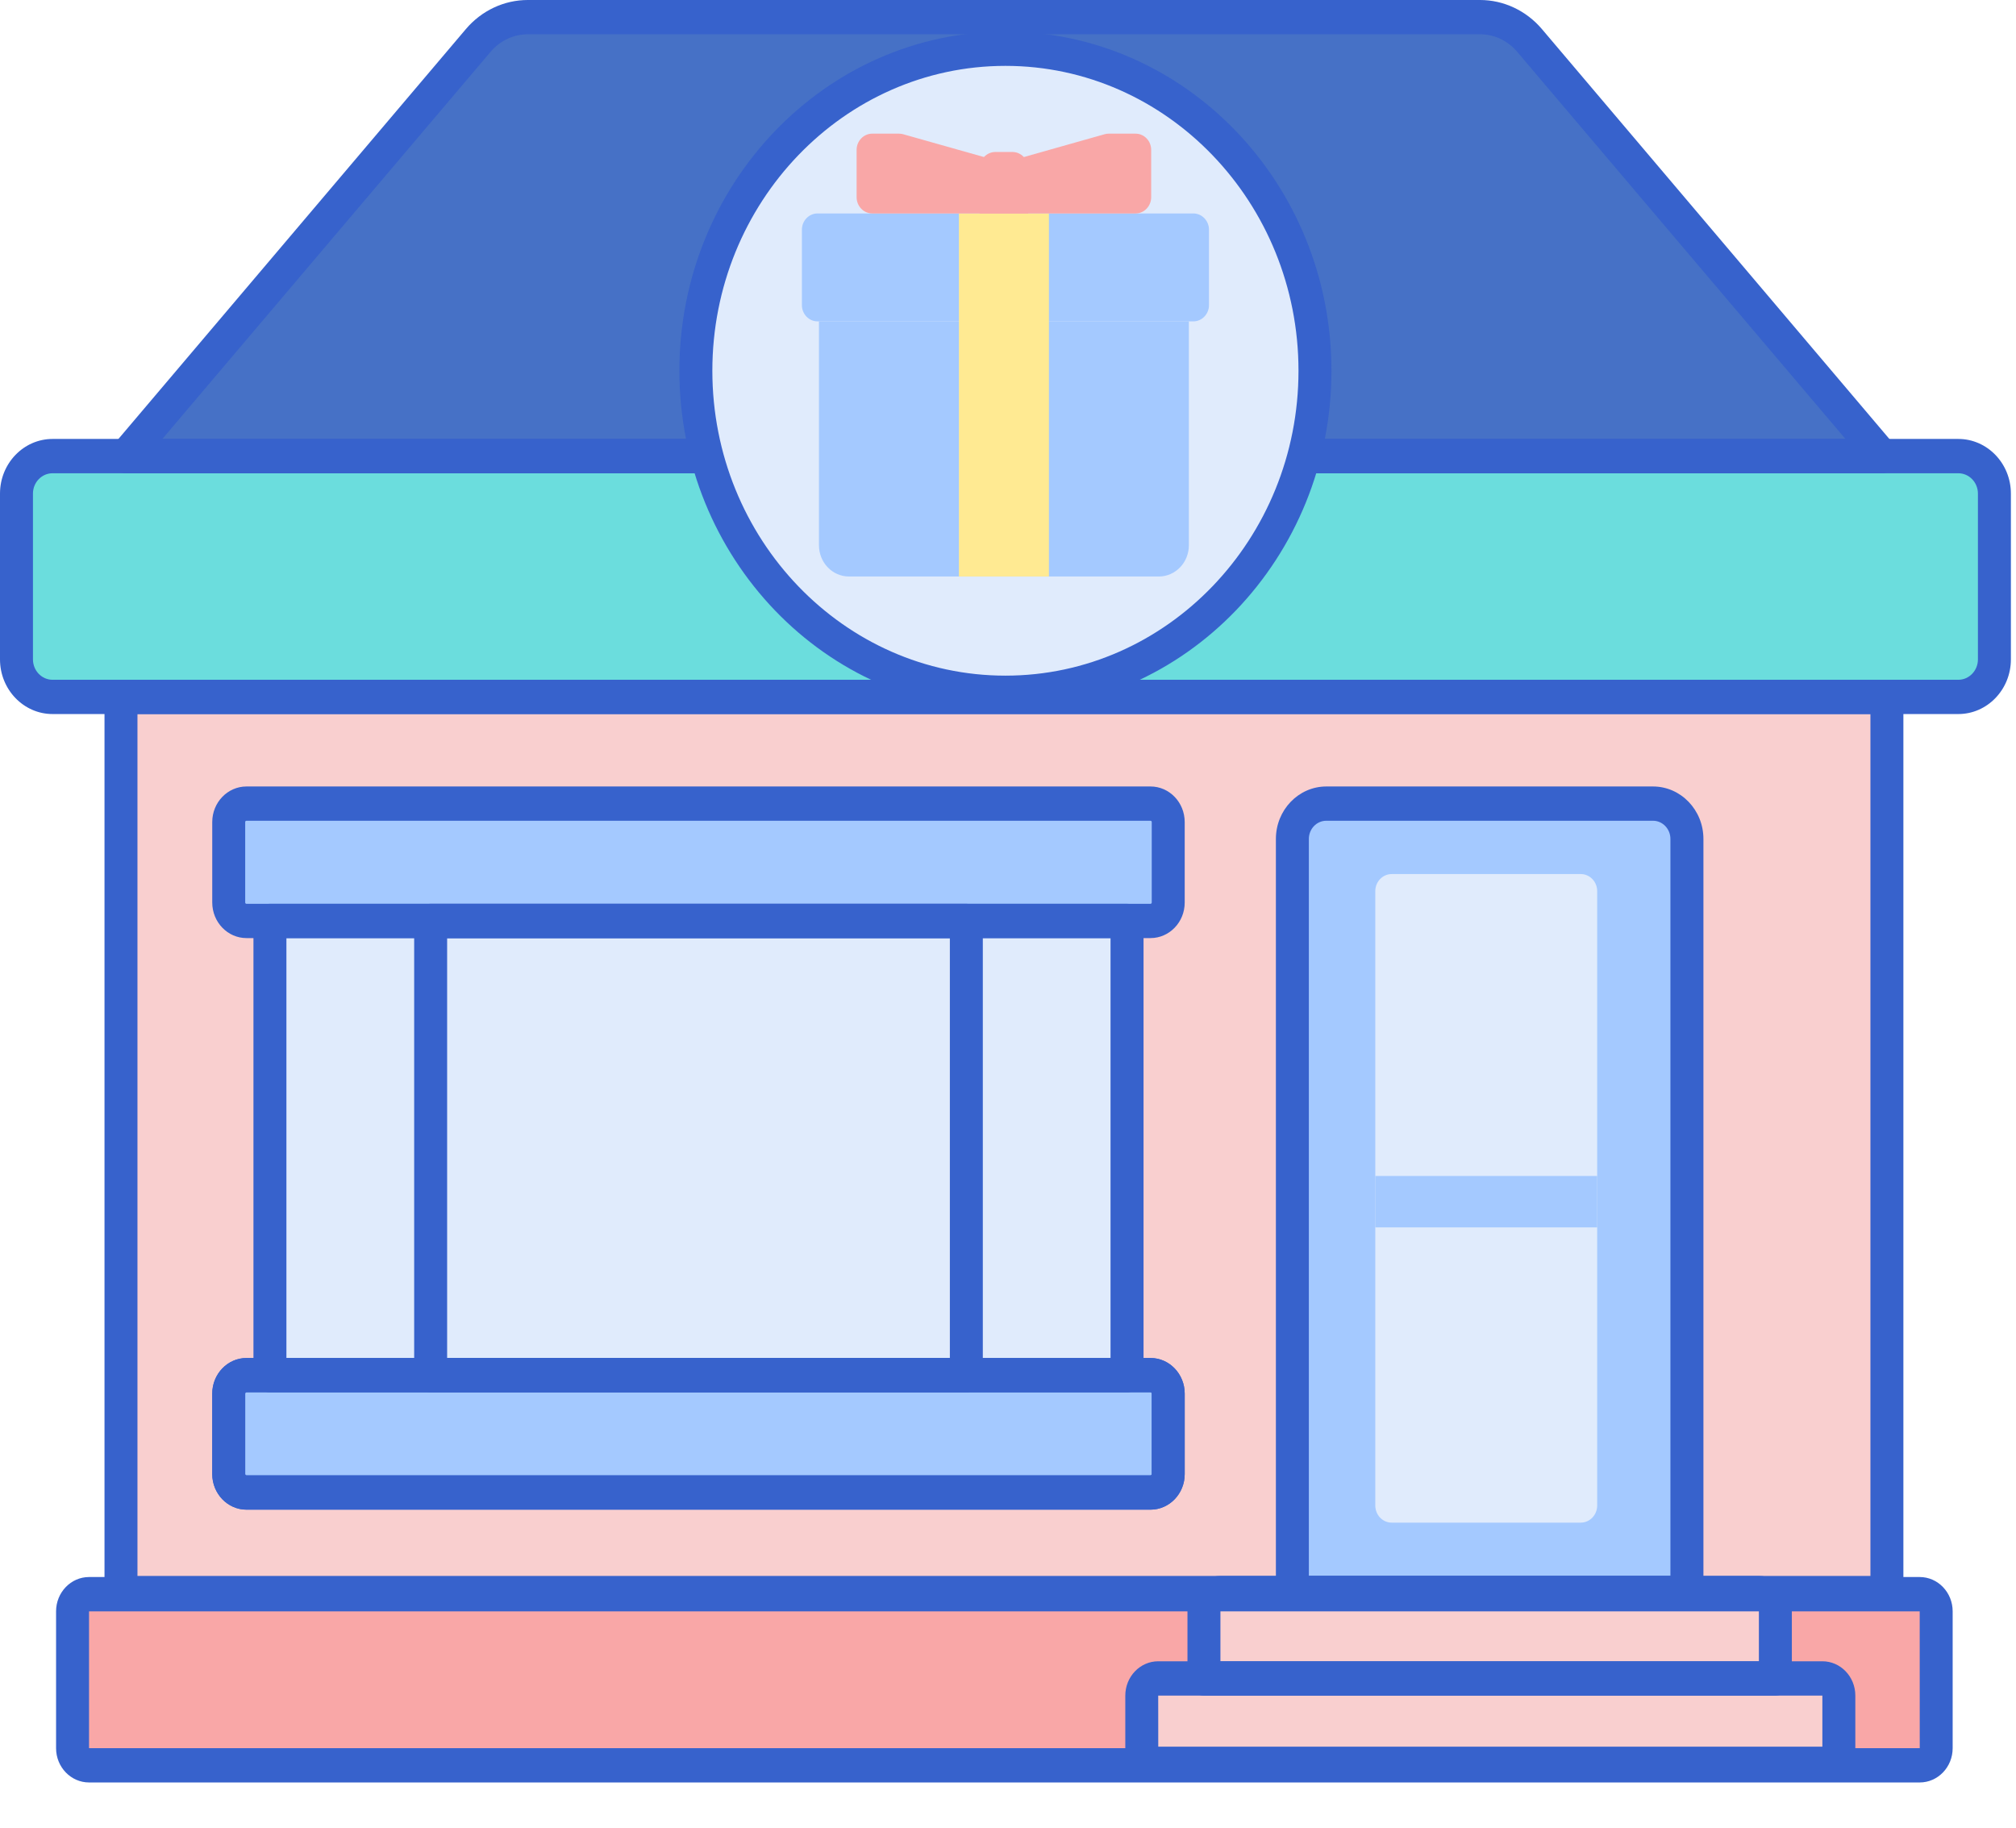 <svg width="43" height="39" viewBox="0 0 43 39" fill="none" xmlns="http://www.w3.org/2000/svg">
<path d="M40.246 14.865H2.581V33.981H40.246V14.865Z" fill="#F9CFCF"/>
<path d="M40.946 37.655H1.899C1.705 37.655 1.548 37.492 1.548 37.29V34.371C1.548 34.169 1.705 34.005 1.899 34.005H40.946C41.14 34.005 41.298 34.169 41.298 34.371V37.29C41.298 37.492 41.14 37.655 40.946 37.655Z" fill="#F9A7A7"/>
<path d="M35.981 33.982H27.566V17.895C27.566 17.479 27.89 17.141 28.29 17.141H35.257C35.657 17.141 35.981 17.479 35.981 17.895V33.982H35.981Z" fill="#A4C9FF"/>
<path d="M32.623 0.861C32.356 0.546 31.972 0.366 31.568 0.366H22.09H20.734H11.257C10.853 0.366 10.469 0.546 10.202 0.861L2.684 9.729H20.742H22.082H40.141L32.623 0.861Z" fill="#4671C6"/>
<path d="M41.77 14.865H1.121C0.696 14.865 0.352 14.507 0.352 14.065V10.529C0.352 10.087 0.696 9.729 1.121 9.729H41.77C42.195 9.729 42.539 10.087 42.539 10.529V14.065C42.539 14.507 42.195 14.865 41.77 14.865Z" fill="#6BDDDD"/>
<path d="M24.54 31.836H5.257C5.048 31.836 4.879 31.66 4.879 31.442V29.726C4.879 29.508 5.048 29.332 5.257 29.332H24.54C24.749 29.332 24.918 29.508 24.918 29.726V31.442C24.918 31.66 24.749 31.836 24.54 31.836Z" fill="#A4C9FF"/>
<path d="M33.715 32.479H29.685C29.491 32.479 29.334 32.316 29.334 32.113V19.009C29.334 18.807 29.491 18.644 29.685 18.644H33.715C33.91 18.644 34.067 18.807 34.067 19.009V32.113C34.067 32.315 33.91 32.479 33.715 32.479Z" fill="#E0EBFC"/>
<path d="M26.031 33.982H37.516C37.71 33.982 37.867 34.145 37.867 34.347V35.802H25.68V34.347C25.68 34.145 25.837 33.982 26.031 33.982Z" fill="#F9CFCF"/>
<path d="M24.705 35.802H38.87C39.064 35.802 39.221 35.966 39.221 36.168V37.623H24.353V36.168C24.353 35.966 24.511 35.802 24.705 35.802Z" fill="#F9CFCF"/>
<path d="M29.334 26.181H34.067V25.084H29.334V26.181Z" fill="#A4C9FF"/>
<path d="M40.946 38.021H1.899C1.512 38.021 1.196 37.693 1.196 37.29V34.371C1.196 33.967 1.512 33.639 1.899 33.639H40.946C41.334 33.639 41.649 33.967 41.649 34.371V37.29C41.649 37.693 41.334 38.021 40.946 38.021ZM1.899 34.371V37.29H40.947L40.946 34.371H1.899Z" fill="#3762CC"/>
<path d="M40.141 10.095H2.684C2.546 10.095 2.421 10.01 2.364 9.879C2.307 9.748 2.329 9.595 2.421 9.487L9.938 0.619C10.272 0.226 10.752 0 11.257 0H31.569C32.072 0 32.553 0.226 32.887 0.619C32.887 0.619 32.887 0.619 32.887 0.619L40.404 9.487C40.496 9.595 40.518 9.748 40.461 9.879C40.404 10.01 40.279 10.095 40.141 10.095ZM3.463 9.363H39.362L32.359 1.103C32.159 0.867 31.871 0.731 31.569 0.731H11.257C10.954 0.731 10.666 0.867 10.466 1.103L3.463 9.363Z" fill="#3762CC"/>
<path d="M41.77 15.231H1.121C0.503 15.231 0 14.708 0 14.065V10.529C0 9.886 0.503 9.363 1.121 9.363H41.77C42.388 9.363 42.891 9.886 42.891 10.529V14.065C42.891 14.708 42.388 15.231 41.77 15.231ZM1.121 10.095C0.89 10.095 0.703 10.289 0.703 10.529V14.065C0.703 14.305 0.89 14.5 1.121 14.5H41.77C42 14.5 42.188 14.305 42.188 14.065V10.529C42.188 10.289 42 10.095 41.77 10.095H1.121Z" fill="#3762CC"/>
<path d="M37.867 36.168H25.68C25.486 36.168 25.328 36.004 25.328 35.802V34.347C25.328 33.944 25.643 33.616 26.031 33.616H37.516C37.903 33.616 38.219 33.944 38.219 34.347V35.802C38.219 36.004 38.061 36.168 37.867 36.168ZM26.031 35.436H37.516V34.347H26.031L26.031 35.436Z" fill="#3762CC"/>
<path d="M39.221 37.989H24.353C24.159 37.989 24.002 37.825 24.002 37.623V36.168C24.002 35.764 24.317 35.436 24.705 35.436H38.87C39.258 35.436 39.573 35.764 39.573 36.168V37.623C39.573 37.825 39.415 37.989 39.221 37.989ZM24.705 37.257H38.87V36.168H24.704L24.705 37.257Z" fill="#3762CC"/>
<path d="M40.246 34.347H2.581C2.387 34.347 2.229 34.184 2.229 33.982V14.865C2.229 14.664 2.387 14.5 2.581 14.5H40.246C40.44 14.5 40.598 14.664 40.598 14.865V33.982C40.598 34.184 40.441 34.347 40.246 34.347ZM2.932 33.616H39.895V15.231H2.932V33.616Z" fill="#3762CC"/>
<path d="M35.981 34.347H27.566C27.372 34.347 27.214 34.184 27.214 33.982V17.895C27.214 17.277 27.697 16.776 28.29 16.776H35.257C35.85 16.776 36.333 17.277 36.333 17.895V33.982C36.333 34.184 36.175 34.347 35.981 34.347ZM27.917 33.616H35.629V17.895C35.629 17.681 35.462 17.507 35.257 17.507H28.29C28.084 17.507 27.917 17.681 27.917 17.895V33.616Z" fill="#3762CC"/>
<path d="M24.54 32.202H5.257C4.855 32.202 4.527 31.861 4.527 31.443V29.726C4.527 29.308 4.855 28.967 5.257 28.967H24.54C24.942 28.967 25.269 29.308 25.269 29.726V31.443C25.27 31.861 24.942 32.202 24.54 32.202ZM5.257 29.698C5.242 29.698 5.23 29.71 5.23 29.726V31.442C5.23 31.458 5.242 31.47 5.257 31.47H24.54C24.554 31.47 24.566 31.458 24.566 31.442V29.726C24.566 29.71 24.554 29.698 24.54 29.698H5.257Z" fill="#3762CC"/>
<path d="M21.445 14.777C25.092 14.777 28.048 11.702 28.048 7.908C28.048 4.115 25.092 1.039 21.445 1.039C17.799 1.039 14.842 4.115 14.842 7.908C14.842 11.702 17.799 14.777 21.445 14.777Z" fill="#E0EBFC"/>
<path d="M21.445 15.143C17.611 15.143 14.491 11.898 14.491 7.908C14.491 3.919 17.611 0.674 21.445 0.674C25.28 0.674 28.399 3.919 28.399 7.908C28.399 11.898 25.28 15.143 21.445 15.143ZM21.445 1.405C17.998 1.405 15.194 4.322 15.194 7.908C15.194 11.495 17.998 14.412 21.445 14.412C24.892 14.412 27.696 11.495 27.696 7.908C27.696 4.322 24.892 1.405 21.445 1.405Z" fill="#3762CC"/>
<path d="M17.468 6.855V11.63C17.468 11.999 17.754 12.297 18.108 12.297H24.717C25.071 12.297 25.358 11.999 25.358 11.63V6.855H17.468Z" fill="#A4C9FF"/>
<path d="M25.453 6.855H17.438C17.253 6.855 17.104 6.699 17.104 6.508V4.901C17.104 4.709 17.253 4.553 17.438 4.553H25.453C25.637 4.553 25.787 4.709 25.787 4.901V6.508C25.787 6.699 25.637 6.855 25.453 6.855Z" fill="#A4C9FF"/>
<path d="M22.373 4.553H20.453V12.297H22.373V4.553Z" fill="#FFEA92"/>
<path d="M24.22 2.851H23.649C23.619 2.851 23.59 2.855 23.561 2.863L21.413 3.47V4.553H24.22C24.405 4.553 24.554 4.397 24.554 4.206V3.198C24.554 3.006 24.405 2.851 24.22 2.851Z" fill="#F9A7A7"/>
<path d="M19.177 2.851H18.605C18.421 2.851 18.271 3.006 18.271 3.198V4.206C18.271 4.398 18.421 4.553 18.605 4.553H21.413V3.47L19.264 2.863C19.235 2.855 19.206 2.851 19.177 2.851Z" fill="#F9A7A7"/>
<path d="M21.929 4.553H20.896V3.589C20.896 3.397 21.046 3.242 21.23 3.242H21.595C21.78 3.242 21.929 3.397 21.929 3.589V4.553Z" fill="#F9A7A7"/>
<path d="M24.039 19.645H5.758V29.332H24.039V19.645Z" fill="#E0EBFC"/>
<path d="M24.54 19.645H5.257C5.048 19.645 4.879 19.468 4.879 19.251V17.534C4.879 17.317 5.048 17.141 5.257 17.141H24.54C24.749 17.141 24.918 17.317 24.918 17.534V19.251C24.918 19.468 24.749 19.645 24.54 19.645Z" fill="#A4C9FF"/>
<path d="M24.54 32.202H5.257C4.855 32.202 4.527 31.861 4.527 31.443V29.726C4.527 29.308 4.855 28.967 5.257 28.967H24.54C24.942 28.967 25.269 29.308 25.269 29.726V31.443C25.27 31.861 24.942 32.202 24.54 32.202ZM5.257 29.698C5.242 29.698 5.23 29.71 5.23 29.726V31.442C5.23 31.458 5.242 31.47 5.257 31.47H24.54C24.554 31.47 24.566 31.458 24.566 31.442V29.726C24.566 29.71 24.554 29.698 24.54 29.698H5.257Z" fill="#3762CC"/>
<path d="M24.54 20.01H5.257C4.855 20.01 4.527 19.67 4.527 19.251V17.535C4.527 17.116 4.855 16.776 5.257 16.776H24.54C24.942 16.776 25.269 17.116 25.269 17.535V19.251C25.27 19.67 24.942 20.01 24.54 20.01ZM5.257 17.507C5.242 17.507 5.23 17.519 5.23 17.534V19.251C5.23 19.266 5.242 19.279 5.257 19.279H24.54C24.554 19.279 24.566 19.266 24.566 19.251V17.534C24.566 17.519 24.554 17.507 24.54 17.507H5.257Z" fill="#3762CC"/>
<path d="M24.039 29.698H5.758C5.564 29.698 5.406 29.534 5.406 29.332V19.644C5.406 19.442 5.564 19.279 5.758 19.279H24.039C24.233 19.279 24.391 19.442 24.391 19.644V29.332C24.391 29.535 24.233 29.698 24.039 29.698ZM6.109 28.967H23.687V20.01H6.109V28.967Z" fill="#3762CC"/>
<path d="M20.611 29.698H9.185C8.991 29.698 8.834 29.534 8.834 29.332V19.644C8.834 19.442 8.991 19.279 9.185 19.279H20.611C20.805 19.279 20.963 19.442 20.963 19.644V29.332C20.963 29.535 20.805 29.698 20.611 29.698ZM9.537 28.967H20.26V20.01H9.537V28.967Z" fill="#3762CC"/>
</svg>
